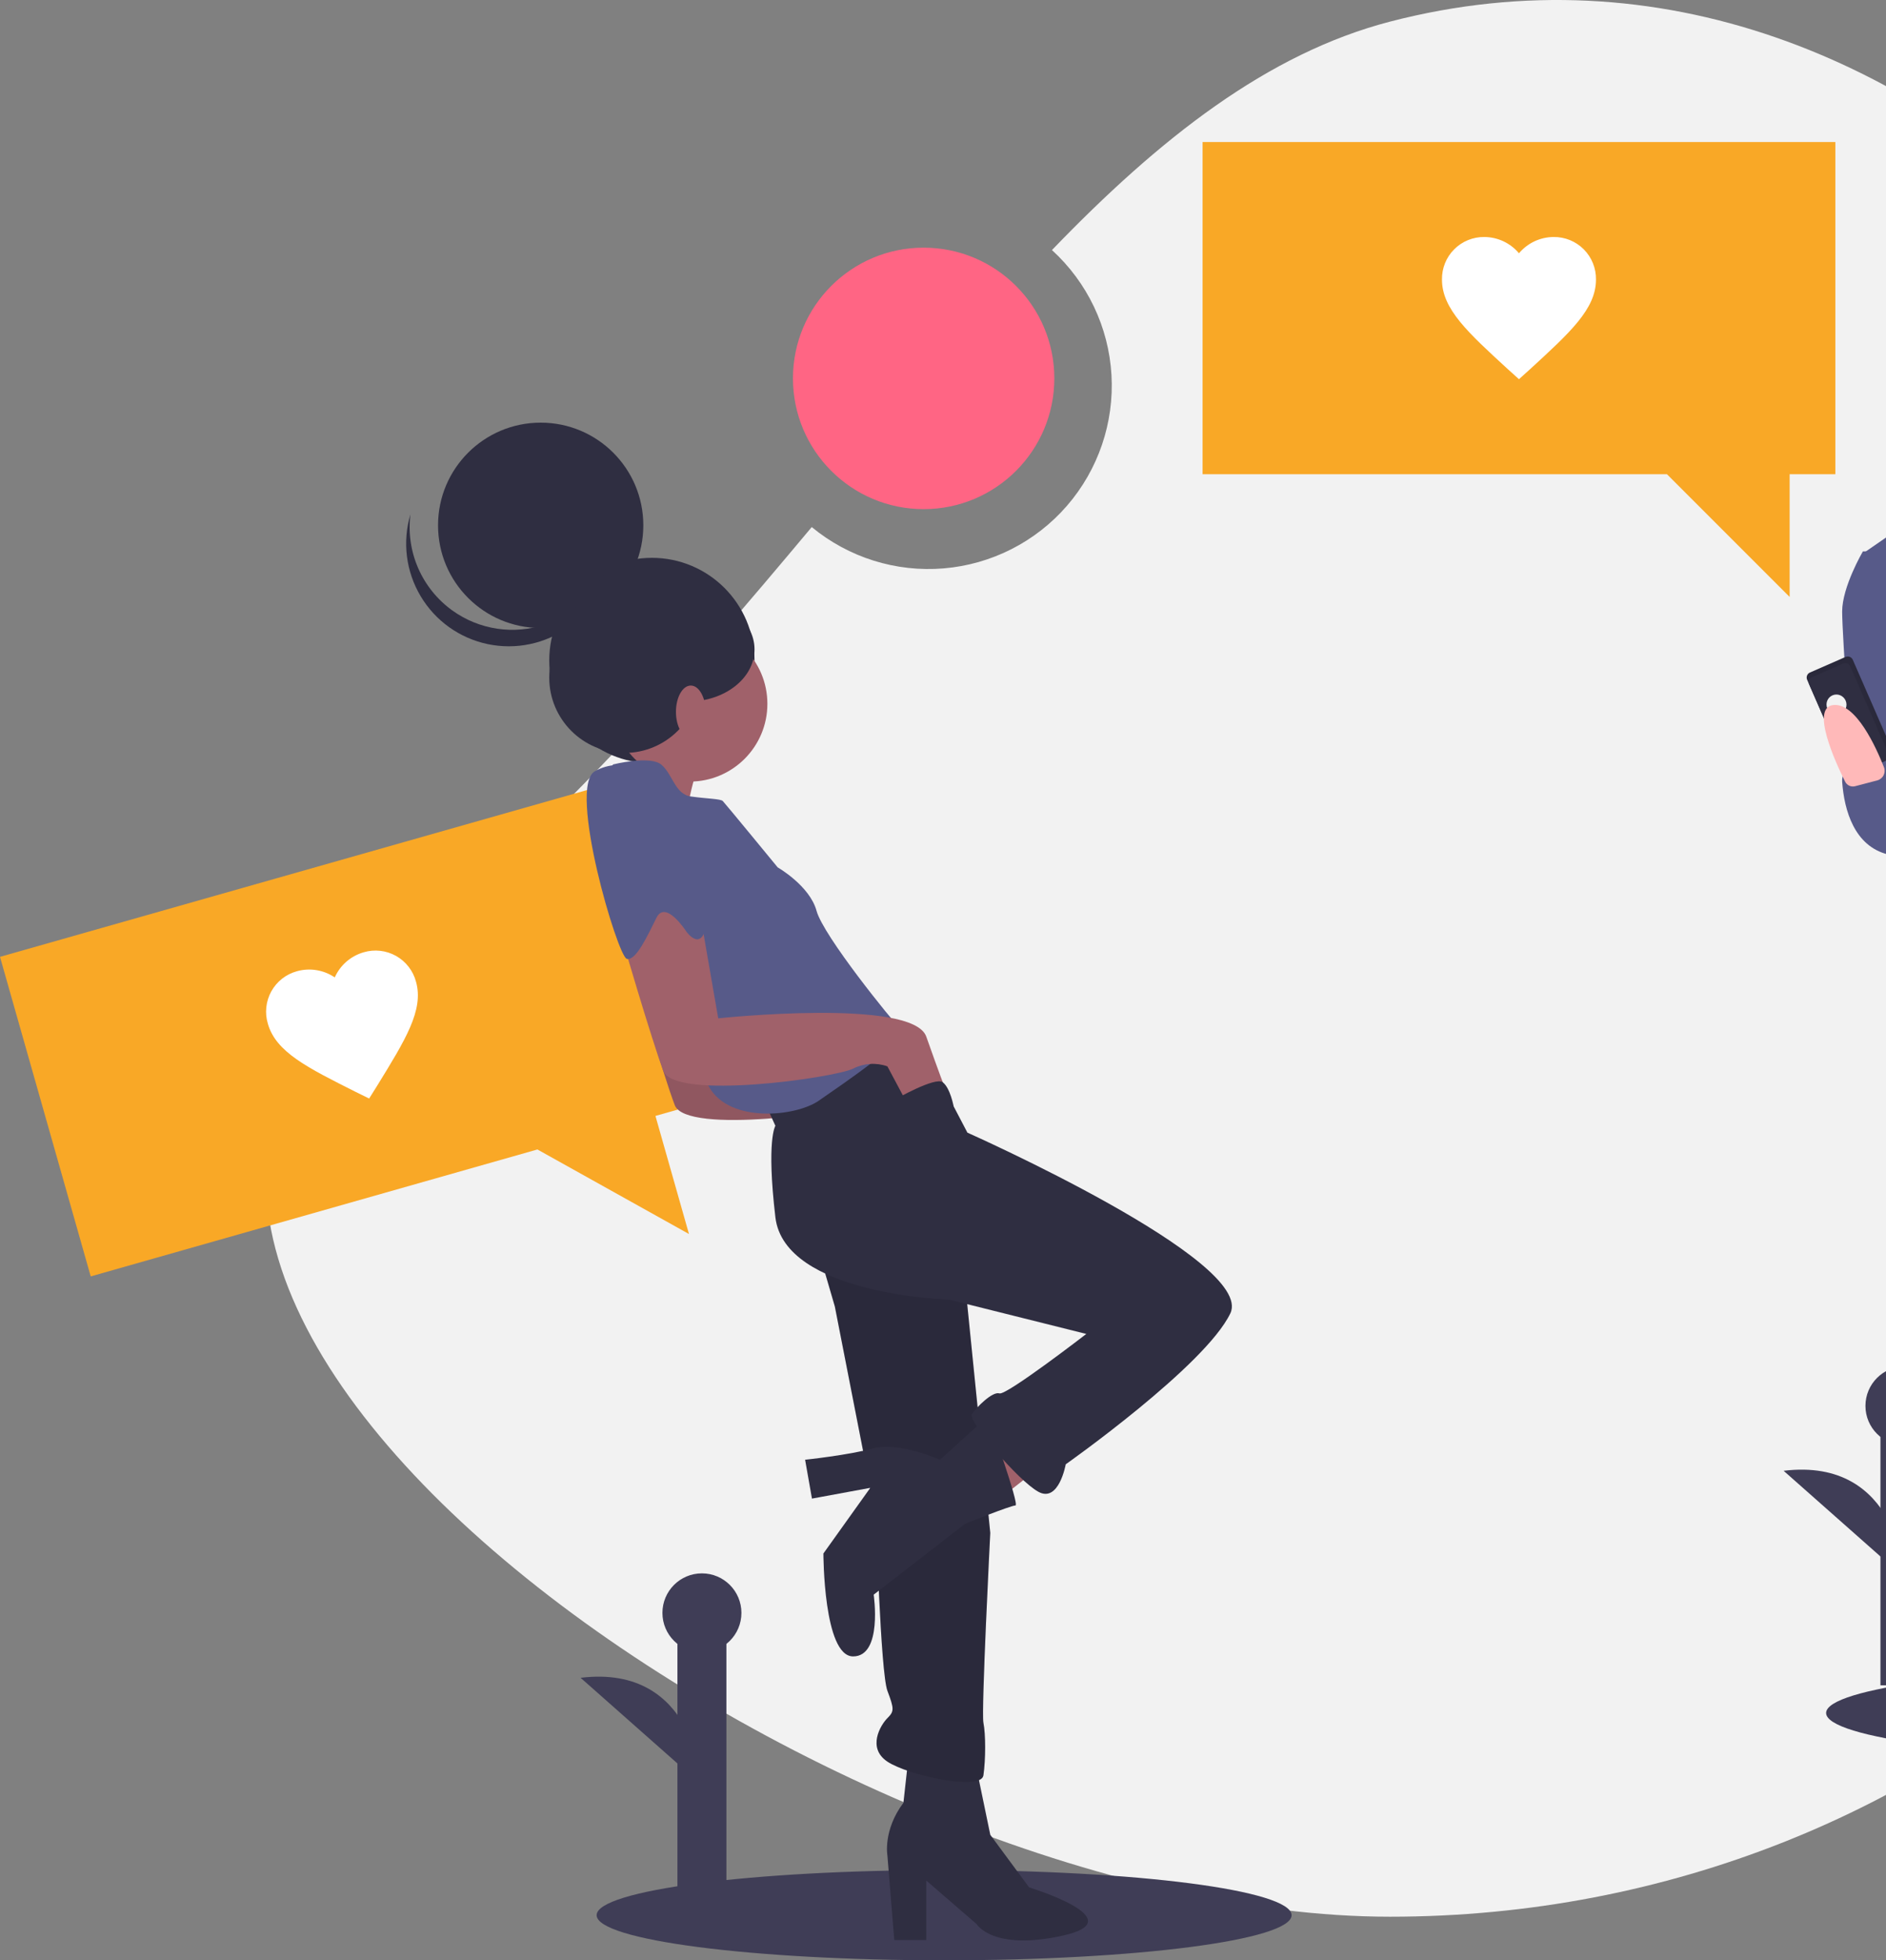 <svg width="77" height="80" viewBox="0 0 77 80" fill="none" xmlns="http://www.w3.org/2000/svg">
<rect x="0" y="0" width="77" height="80" fill="#808080" stroke="none"/>
<g clip-path="url(#clip0_4_348)">
<path d="M56.752 0.882C51.748 2.182 47.335 5.652 42.948 10.205C44.392 11.521 45.264 13.349 45.378 15.299C45.492 17.249 44.84 19.166 43.56 20.642C42.28 22.117 40.474 23.034 38.527 23.196C36.58 23.359 34.647 22.753 33.141 21.51C27.988 27.666 22.361 34.173 15.494 39.551C-1.99 53.246 33.966 78.221 56.752 78.221C79.537 78.221 98.009 60.908 98.009 39.551C98.009 18.195 78.71 -4.822 56.752 0.882Z" fill="#F2F2F2"/>
<path d="M37.709 20.778C40.656 20.778 43.045 18.389 43.045 15.442C43.045 12.495 40.656 10.107 37.709 10.107C34.762 10.107 32.374 12.495 32.374 15.442C32.374 18.389 34.762 20.778 37.709 20.778Z" fill="#FF6584"/>
<path d="M88.742 71.749C96.577 71.749 102.929 70.924 102.929 69.907C102.929 68.891 96.577 68.067 88.742 68.067C80.907 68.067 74.555 68.891 74.555 69.907C74.555 70.924 80.907 71.749 88.742 71.749Z" fill="#3F3D56"/>
<path d="M38.546 80C46.381 80 52.732 79.176 52.732 78.159C52.732 77.142 46.381 76.318 38.546 76.318C30.71 76.318 24.359 77.142 24.359 78.159C24.359 79.176 30.71 80 38.546 80Z" fill="#3F3D56"/>
<path d="M81.309 21.824L81.901 22.925C81.901 22.925 82.325 21.401 82.918 21.147C83.511 20.893 84.951 20.469 84.951 20.13C84.951 19.792 84.866 18.945 85.205 18.945C85.544 18.945 88.847 19.961 89.355 20.3C89.863 20.639 89.948 20.977 89.948 20.977L89.016 30.718C89.016 30.718 90.372 35.292 89.948 37.071C89.525 38.849 89.186 39.103 88.169 39.358C87.153 39.612 87.746 38.765 84.781 39.612C81.817 40.459 79.953 40.205 79.276 40.205C78.598 40.205 78.175 40.543 78.005 40.628C77.836 40.713 77.921 40.205 78.513 39.442C79.106 38.68 78.852 37.409 78.852 37.409C78.852 37.409 78.175 35.207 78.598 34.36C79.022 33.513 79.615 32.412 79.106 32.073C78.598 31.734 77.921 29.193 77.921 29.193L76.057 22.587L79.869 19.961C79.869 19.961 79.699 21.147 80.292 21.401C80.885 21.655 81.309 21.824 81.309 21.824Z" fill="#575A89"/>
<path d="M76.565 22.502H76.057C76.057 22.502 75.21 23.942 75.21 24.958C75.21 25.975 75.634 31.734 75.634 31.734L78.09 34.276L78.683 32.327L78.852 28.008L76.565 22.502Z" fill="#575A89"/>
<path d="M77.921 31.48C77.921 31.48 75.125 30.718 75.21 31.904C75.295 33.09 75.718 34.53 77.073 34.868C78.429 35.207 78.852 33.344 78.852 33.344C78.852 33.344 79.022 31.65 77.921 31.48Z" fill="#575A89"/>
<path d="M73.895 27.446L75.35 26.81C75.377 26.799 75.406 26.792 75.435 26.792C75.465 26.791 75.494 26.796 75.521 26.807C75.548 26.818 75.573 26.834 75.594 26.854C75.616 26.874 75.633 26.899 75.644 26.926L77.261 30.628C77.29 30.694 77.292 30.769 77.266 30.836C77.239 30.904 77.187 30.958 77.121 30.987L75.757 31.583C75.69 31.612 75.615 31.613 75.548 31.587C75.48 31.56 75.426 31.508 75.397 31.442L73.78 27.74C73.756 27.686 73.755 27.624 73.777 27.569C73.798 27.514 73.841 27.469 73.895 27.446Z" fill="#2F2E41"/>
<path opacity="0.1" d="M73.895 27.446L75.35 26.81C75.377 26.799 75.406 26.792 75.435 26.792C75.465 26.791 75.494 26.796 75.521 26.807C75.548 26.818 75.573 26.834 75.594 26.854C75.616 26.874 75.633 26.899 75.644 26.926L77.261 30.628C77.29 30.694 77.292 30.769 77.266 30.836C77.239 30.904 77.187 30.958 77.121 30.987L75.757 31.583C75.69 31.612 75.615 31.613 75.548 31.587C75.48 31.56 75.426 31.508 75.397 31.442L73.78 27.74C73.756 27.686 73.755 27.624 73.777 27.569C73.798 27.514 73.841 27.469 73.895 27.446Z" fill="black"/>
<path d="M73.978 27.635L75.246 27.081C75.301 27.057 75.362 27.056 75.417 27.077C75.472 27.099 75.517 27.142 75.541 27.196L77.075 30.709C77.104 30.775 77.106 30.85 77.079 30.918C77.053 30.985 77.001 31.039 76.934 31.068L75.757 31.583C75.69 31.612 75.615 31.613 75.548 31.587C75.48 31.56 75.426 31.508 75.397 31.442L73.863 27.929C73.839 27.875 73.838 27.813 73.859 27.758C73.881 27.703 73.924 27.658 73.978 27.635Z" fill="#2F2E41"/>
<path d="M75.144 29.133C75.35 29.043 75.443 28.801 75.352 28.592C75.261 28.384 75.02 28.287 74.814 28.377C74.608 28.467 74.515 28.709 74.606 28.918C74.698 29.127 74.938 29.223 75.144 29.133Z" fill="#F2F2F2"/>
<path d="M75.74 32.085C75.661 32.106 75.578 32.099 75.503 32.066C75.429 32.032 75.368 31.974 75.332 31.901C74.943 31.123 73.888 28.84 74.871 28.77C75.778 28.705 76.586 30.474 76.916 31.309C76.937 31.362 76.946 31.419 76.944 31.476C76.941 31.533 76.926 31.589 76.901 31.64C76.875 31.691 76.839 31.735 76.794 31.771C76.75 31.807 76.698 31.833 76.643 31.848L75.74 32.085Z" fill="#FFB9B9"/>
<path d="M49.098 5.796H74.933V19.352H73.066V24.361L68.056 19.352H49.098V5.796Z" fill="#F9A826"/>
<path d="M62.015 15.475L61.559 15.064C59.941 13.578 58.872 12.613 58.872 11.411C58.868 11.183 58.91 10.956 58.995 10.743C59.08 10.531 59.207 10.338 59.369 10.176C59.53 10.014 59.722 9.886 59.934 9.799C60.145 9.713 60.372 9.669 60.601 9.672C60.871 9.673 61.137 9.734 61.381 9.848C61.625 9.963 61.842 10.13 62.015 10.336C62.189 10.13 62.405 9.963 62.649 9.848C62.894 9.734 63.16 9.673 63.43 9.672C63.658 9.669 63.885 9.713 64.097 9.799C64.309 9.886 64.501 10.014 64.662 10.176C64.823 10.338 64.95 10.531 65.035 10.743C65.121 10.956 65.163 11.183 65.159 11.411C65.159 12.613 64.09 13.578 62.471 15.064L62.015 15.475Z" fill="white"/>
<path d="M0 39.049L24.852 31.991L28.556 45.031L26.76 45.541L28.129 50.36L21.941 46.91L3.704 52.09L0 39.049Z" fill="#F9A826"/>
<path d="M15.071 44.831L14.52 44.56C12.556 43.573 11.265 42.937 10.937 41.781C10.87 41.562 10.848 41.332 10.873 41.105C10.897 40.877 10.966 40.657 11.077 40.457C11.188 40.257 11.338 40.081 11.517 39.94C11.697 39.799 11.904 39.696 12.124 39.636C12.384 39.563 12.657 39.548 12.923 39.592C13.19 39.636 13.443 39.736 13.667 39.888C13.777 39.642 13.94 39.422 14.143 39.245C14.347 39.068 14.587 38.938 14.846 38.863C15.065 38.798 15.295 38.777 15.522 38.803C15.75 38.828 15.969 38.899 16.169 39.011C16.368 39.123 16.543 39.274 16.683 39.455C16.823 39.635 16.926 39.842 16.984 40.063C17.312 41.219 16.548 42.439 15.397 44.311L15.071 44.831Z" fill="white"/>
<path d="M28.53 31.151C28.53 31.151 27.69 33.671 28.157 34.231C28.623 34.791 25.357 32.551 25.357 32.551L27.13 30.497L28.53 31.151Z" fill="#A0616A"/>
<path d="M26.614 31.146C28.929 31.146 30.805 29.27 30.805 26.956C30.805 24.642 28.929 22.765 26.614 22.765C24.3 22.765 22.424 24.642 22.424 26.956C22.424 29.27 24.3 31.146 26.614 31.146Z" fill="#2F2E41"/>
<path d="M42.904 59.525L40.757 61.205L39.544 59.245L41.691 57.751L42.904 59.525Z" fill="#A0616A"/>
<path d="M39.87 72.172L40.431 74.879L42.017 77.025C42.017 77.025 46.311 78.332 43.417 78.986C40.524 79.639 39.87 78.519 39.87 78.519L37.817 76.745V79.172H36.51L36.23 75.719C36.23 75.719 36.044 74.692 36.884 73.572L37.07 71.892L39.87 72.172Z" fill="#2F2E41"/>
<path d="M29.043 38.664L29.79 42.958C29.79 42.958 37.724 42.118 38.284 43.704C38.844 45.291 39.03 45.758 39.03 45.758L37.444 46.318L36.697 44.918C36.469 44.837 36.228 44.804 35.987 44.82C35.747 44.836 35.512 44.901 35.297 45.011C34.55 45.384 28.017 46.318 27.55 45.104C27.083 43.891 25.777 39.411 25.777 39.411L27.737 37.824L29.043 38.664Z" fill="#A0616A"/>
<path opacity="0.1" d="M29.043 38.664L29.79 42.958C29.79 42.958 37.724 42.118 38.284 43.704C38.844 45.291 39.03 45.758 39.03 45.758L37.444 46.318L36.697 44.918C36.469 44.837 36.228 44.804 35.987 44.82C35.747 44.836 35.512 44.901 35.297 45.011C34.55 45.384 28.017 46.318 27.55 45.104C27.083 43.891 25.777 39.411 25.777 39.411L27.737 37.824L29.043 38.664Z" fill="black"/>
<path d="M33.43 51.078L34.084 53.318L35.764 61.905C35.764 61.905 35.95 68.252 36.23 68.999C36.51 69.745 36.51 69.838 36.23 70.118C35.95 70.398 35.39 71.332 36.23 71.892C37.07 72.452 40.057 73.105 40.15 72.452C40.244 71.799 40.244 70.772 40.15 70.305C40.057 69.838 40.43 62.558 40.43 62.558L39.31 51.451L35.484 49.678L33.43 51.078Z" fill="#2F2E41"/>
<path opacity="0.1" d="M33.43 51.078L34.084 53.318L35.764 61.905C35.764 61.905 35.95 68.252 36.23 68.999C36.51 69.745 36.51 69.838 36.23 70.118C35.95 70.398 35.39 71.332 36.23 71.892C37.07 72.452 40.057 73.105 40.15 72.452C40.244 71.799 40.244 70.772 40.15 70.305C40.057 69.838 40.43 62.558 40.43 62.558L39.31 51.451L35.484 49.678L33.43 51.078Z" fill="black"/>
<path d="M37.444 42.304L39.497 46.224C39.497 46.224 51.258 51.451 50.231 53.598C49.204 55.745 43.511 59.758 43.511 59.758C43.511 59.758 43.231 61.345 42.391 60.878C41.55 60.412 39.497 57.985 39.684 57.705C39.87 57.425 40.524 56.771 40.804 56.865C41.084 56.958 44.351 54.438 44.351 54.438L38.75 53.038C38.75 53.038 32.03 52.851 31.657 49.678C31.284 46.504 31.657 45.944 31.657 45.944L31.19 44.918L35.017 42.584L37.444 42.304Z" fill="#2F2E41"/>
<path d="M40.337 57.798L38.377 59.572C38.377 59.572 36.697 58.825 35.67 59.105C34.644 59.385 32.87 59.572 32.87 59.572L33.15 61.158L35.532 60.719L33.617 63.398C33.617 63.398 33.617 67.598 34.83 67.598C36.044 67.598 35.67 65.078 35.67 65.078L39.404 62.185C39.404 62.185 41.27 61.438 41.457 61.438C41.644 61.438 40.337 57.798 40.337 57.798Z" fill="#2F2E41"/>
<path d="M28.157 31.897C29.909 31.897 31.33 30.477 31.33 28.724C31.33 26.971 29.909 25.55 28.157 25.55C26.404 25.55 24.983 26.971 24.983 28.724C24.983 30.477 26.404 31.897 28.157 31.897Z" fill="#A0616A"/>
<path d="M25.03 31.197C25.03 31.197 26.523 30.824 26.99 31.197C27.457 31.571 27.55 32.411 28.203 32.504C28.857 32.597 29.417 32.597 29.51 32.691C29.603 32.784 31.75 35.397 31.75 35.397C31.75 35.397 33.057 36.144 33.337 37.171C33.617 38.197 36.417 41.651 36.79 42.024C37.164 42.398 34.364 44.264 33.43 44.918C32.497 45.571 29.79 45.851 28.95 44.358C28.11 42.864 23.537 33.157 25.03 31.197Z" fill="#575A89"/>
<path d="M28.577 37.264L29.323 41.558C29.323 41.558 37.257 40.718 37.817 42.304C38.377 43.891 38.564 44.358 38.564 44.358L36.977 44.918L36.23 43.518C36.003 43.437 35.761 43.404 35.521 43.42C35.28 43.436 35.045 43.501 34.83 43.611C34.084 43.984 27.55 44.918 27.083 43.704C26.617 42.491 25.31 38.011 25.31 38.011L27.27 36.424L28.577 37.264Z" fill="#A0616A"/>
<path d="M26.793 31.59C26.793 31.59 29.043 36.331 28.857 37.638C28.67 38.944 28.017 38.011 28.017 38.011C28.017 38.011 27.177 36.704 26.803 37.451C26.43 38.197 25.963 39.224 25.59 39.131C25.217 39.038 23.163 32.131 24.283 31.477C25.403 30.824 26.793 31.59 26.793 31.59Z" fill="#575A89"/>
<path d="M22.075 25.629C24.389 25.629 26.265 23.753 26.265 21.438C26.265 19.124 24.389 17.248 22.075 17.248C19.76 17.248 17.884 19.124 17.884 21.438C17.884 23.753 19.76 25.629 22.075 25.629Z" fill="#2F2E41"/>
<path d="M18.46 24.908C19.002 25.3 19.631 25.557 20.293 25.656C20.954 25.756 21.63 25.695 22.264 25.48C22.898 25.264 23.47 24.9 23.934 24.418C24.398 23.936 24.74 23.349 24.931 22.708C24.859 23.283 24.668 23.836 24.371 24.334C24.074 24.831 23.677 25.262 23.206 25.598C22.734 25.934 22.198 26.169 21.631 26.287C21.064 26.406 20.478 26.405 19.911 26.286C19.344 26.167 18.808 25.932 18.337 25.595C17.865 25.258 17.469 24.827 17.173 24.329C16.876 23.832 16.686 23.278 16.614 22.703C16.543 22.128 16.591 21.545 16.757 20.989C16.663 21.735 16.771 22.493 17.071 23.182C17.371 23.872 17.851 24.468 18.46 24.908Z" fill="#2F2E41"/>
<path d="M25.497 30.727C27.194 30.727 28.57 29.352 28.57 27.654C28.57 25.957 27.194 24.581 25.497 24.581C23.8 24.581 22.424 25.957 22.424 27.654C22.424 29.352 23.8 30.727 25.497 30.727Z" fill="#2F2E41"/>
<path d="M28.081 28.632C29.585 28.632 30.805 27.678 30.805 26.502C30.805 25.325 29.585 24.372 28.081 24.372C26.577 24.372 25.357 25.325 25.357 26.502C25.357 27.678 26.577 28.632 28.081 28.632Z" fill="#2F2E41"/>
<path d="M28.203 30.124C28.538 30.124 28.81 29.643 28.81 29.051C28.81 28.458 28.538 27.977 28.203 27.977C27.868 27.977 27.597 28.458 27.597 29.051C27.597 29.643 27.868 30.124 28.203 30.124Z" fill="#A0616A"/>
<path d="M36.531 44.877C36.531 44.877 38.184 43.929 38.49 44.167C38.797 44.404 38.933 45.148 38.933 45.148L37.024 45.898L36.464 44.871L36.531 44.877Z" fill="#2F2E41"/>
<path d="M28.657 77.226V65.822" stroke="#3F3D56" stroke-width="2" stroke-miterlimit="10"/>
<path d="M28.657 67.435C29.548 67.435 30.27 66.713 30.27 65.822C30.27 64.931 29.548 64.209 28.657 64.209C27.767 64.209 27.045 64.931 27.045 65.822C27.045 66.713 27.767 67.435 28.657 67.435Z" fill="#3F3D56"/>
<path d="M28.657 72.85C28.657 72.85 28.427 67.895 23.704 68.471L28.657 72.85Z" fill="#3F3D56"/>
<path d="M77.773 68.778V57.374" stroke="#3F3D56" stroke-width="2" stroke-miterlimit="10"/>
<path d="M77.773 58.987C78.664 58.987 79.386 58.265 79.386 57.374C79.386 56.483 78.664 55.761 77.773 55.761C76.883 55.761 76.161 56.483 76.161 57.374C76.161 58.265 76.883 58.987 77.773 58.987Z" fill="#3F3D56"/>
<path d="M77.773 64.403C77.773 64.403 77.543 59.447 72.82 60.023L77.773 64.403Z" fill="#3F3D56"/>
</g>
<defs>
<clipPath id="clip0_4_348">
<rect width="104.253" height="80" fill="white"/>
</clipPath>
</defs>
</svg>
